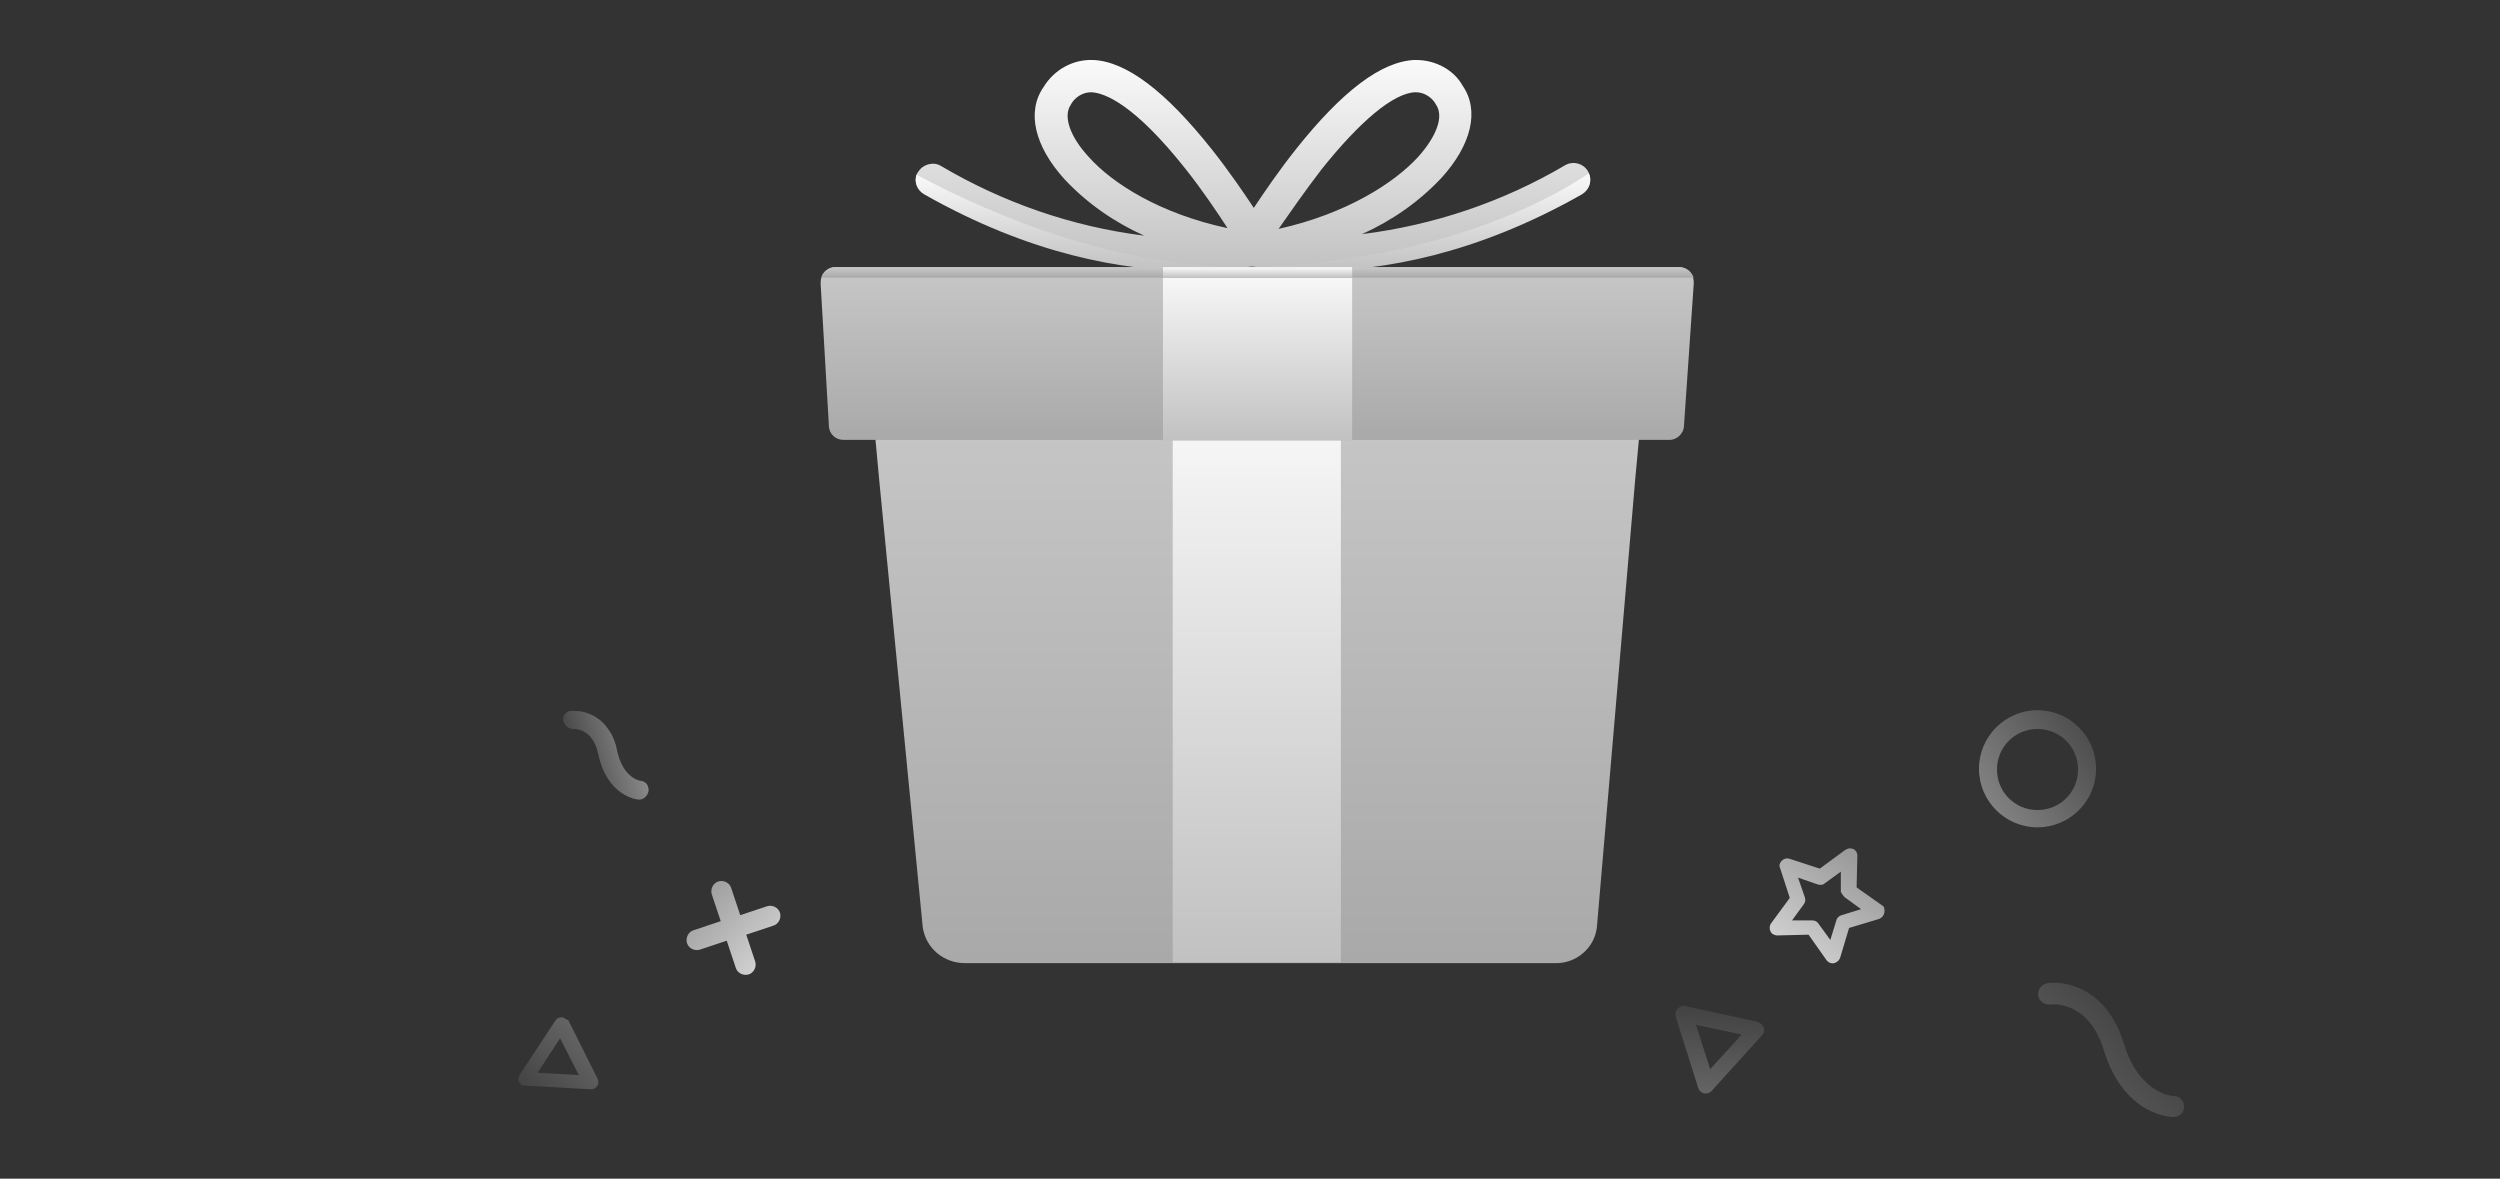 <?xml version="1.0" encoding="utf-8"?>
<!-- Generator: Adobe Illustrator 27.9.0, SVG Export Plug-In . SVG Version: 6.00 Build 0)  -->
<svg version="1.1" id="Layer_1" xmlns="http://www.w3.org/2000/svg" xmlns:xlink="http://www.w3.org/1999/xlink" x="0px" y="0px"
	 viewBox="0 0 333 157" style="enable-background:new 0 0 333 157;" xml:space="preserve">
<rect x="0" y="0" width="333" height="157" fill="#333333" stroke="none"/>
<style type="text/css">
	.st0{fill:none;}
	.st1{fill:url(#Path_14615_00000082344039442124081820000017415339271330755485_);}
	.st2{fill:url(#Rectangle_17623_00000039130973661753632040000012337777859077945531_);}
	.st3{fill:url(#Path_14616_00000000909761833081258240000000294349515406036646_);}
	.st4{fill:url(#Path_14617_00000015318922394795660750000009845198931284746901_);}
	.st5{fill:url(#Path_14618_00000171693133418945950070000004975437504687364480_);}
	.st6{fill:url(#Rectangle_17628_00000129923336640878389010000001278434913225043078_);}
	.st7{fill:url(#Path_14619_00000078004237082915250930000007818306722046338728_);}
	.st8{fill:url(#Rectangle_17630_00000042705713844244929910000000266797554334879935_);}
	.st9{fill:url(#Path_14615-2_00000061460431445016624390000007825131817562528437_);}
	.st10{fill:url(#Union_11_00000108281197226823060490000007476602436285733782_);}
	.st11{fill:url(#Path_14620_00000121972439964303218510000007502931244898942379_);}
	.st12{fill:url(#Path_14621_00000103976839188058041430000007581946348800667797_);}
	.st13{fill:url(#Path_14622_00000176003225754433112530000005542592266440744328_);}
	.st14{fill:url(#Path_14623_00000090296228581053307510000014462691139375762082_);}
	.st15{fill:url(#Path_14624_00000153699239361271473810000005772823997190943362_);}
</style>
<g id="refer_friends" transform="translate(-21 -171)">
	<rect id="back" x="21" y="171" class="st0" width="333" height="157"/>
	<g id="giftbox" transform="translate(130.307 178.989)">
		
			<linearGradient id="Path_14615_00000140701934776179071680000003560220763548549822_" gradientUnits="userSpaceOnUse" x1="-238.519" y1="486.373" x2="-238.519" y2="487.373" gradientTransform="matrix(101.725 0 0 -75.53 24321.428 36855.832)">
			<stop  offset="0" style="stop-color:#A9A9A9"/>
			<stop  offset="1" style="stop-color:#C7C7C7"/>
		</linearGradient>
		<path id="Path_14615" style="fill:url(#Path_14615_00000140701934776179071680000003560220763548549822_);" d="M12.9,44.7
			c-3-0.1-5.5,2.2-5.6,5.2c0,0.2,0,0.3,0,0.5v0.1l0.5,5.4l5.8,59.6c0.4,2.8,2.8,4.8,5.6,4.8h78.6c2.8,0.1,5.3-2,5.6-4.8l5.1-59.6
			l0.5-5.4l0-0.1c0.1-3-2.2-5.5-5.2-5.6c-0.2,0-0.3,0-0.5,0L12.9,44.7z"/>
		
			<linearGradient id="Rectangle_17623_00000072262200023441382490000008030727348338296987_" gradientUnits="userSpaceOnUse" x1="-233.968" y1="487.384" x2="-233.968" y2="486.384" gradientTransform="matrix(22.435 0 0 -75.721 5307.172 36949.742)">
			<stop  offset="0" style="stop-color:#FAFAFA"/>
			<stop  offset="1" style="stop-color:#C1C1C1"/>
		</linearGradient>
		
			<rect id="Rectangle_17623" x="46.9" y="44.5" style="fill:url(#Rectangle_17623_00000072262200023441382490000008030727348338296987_);" width="22.4" height="75.7"/>
		
			<linearGradient id="Path_14616_00000072256134950430067400000007515934051304376960_" gradientUnits="userSpaceOnUse" x1="-238.681" y1="476.066" x2="-238.681" y2="477.066" gradientTransform="matrix(116.38 0 0 -23.054 27835.943 11025.908)">
			<stop  offset="0" style="stop-color:#A9A9A9"/>
			<stop  offset="1" style="stop-color:#C7C7C7"/>
		</linearGradient>
		<path id="Path_14616" style="fill:url(#Path_14616_00000072256134950430067400000007515934051304376960_);" d="M1.9,27.6
			c-0.8,0-1.6,0.6-1.8,1.4C0,29.3,0,29.6,0,29.8l1.1,18.9c0,1.1,0.9,1.9,1.9,1.9h110.1c1,0,1.9-0.9,1.9-1.9l1.3-18.9
			c0,0,0-0.1,0-0.1v0c0-0.2,0-0.4-0.1-0.7c-0.2-0.8-1-1.4-1.8-1.4L1.9,27.6z"/>
		
			<linearGradient id="Path_14617_00000122710045259485820780000013931672697485591179_" gradientUnits="userSpaceOnUse" x1="-238.351" y1="479.735" x2="-238.351" y2="478.735" gradientTransform="matrix(89.944 0 0 -28.111 21495.865 13485.825)">
			<stop  offset="0" style="stop-color:#FAFAFA"/>
			<stop  offset="1" style="stop-color:#C1C1C1"/>
		</linearGradient>
		<path id="Path_14617" style="fill:url(#Path_14617_00000122710045259485820780000013931672697485591179_);" d="M35.7,12.9
			c-2.5-2.7-3.4-5.4-2.4-6.9c0.5-1,1.6-1.7,2.7-1.7c0,0,0.1,0,0.1,0c1.7,0.1,5.6,1.5,12.5,10.2c2.3,2.9,4.3,5.9,5.6,7.9
			C45.3,20.5,38.9,16.5,35.7,12.9 M66.7,14.6c5.1-6.4,9.6-10.2,12.5-10.3c0,0,0.1,0,0.1,0c1.1,0,2.2,0.7,2.7,1.7
			c1,1.5,0.1,4.1-2.4,6.9c-3.2,3.5-9.6,7.6-18.6,9.6C62.4,20.5,64.4,17.6,66.7,14.6 M79.3,0c-0.1,0-0.2,0-0.2,0
			c-4.4,0.2-9.6,4.1-15.8,11.9c-2.3,2.9-4.2,5.7-5.6,7.8c-1.4-2.1-3.3-4.9-5.6-7.8C45.9,4.1,40.7,0.2,36.3,0
			c-2.7-0.1-5.2,1.3-6.6,3.6c-2.3,3.3-1.2,7.9,2.8,12.3c3,3.2,6.6,5.7,10.6,7.5C33.5,22.2,24.3,19,16,14.1c-1-0.6-2.4-0.2-3,0.8
			c0,0,0,0,0,0c-0.1,0.1-0.1,0.2-0.2,0.3c-0.4,1,0.1,2.1,1,2.6c14.1,8,26.5,10.2,35.9,10.2c2.3,0,4.6-0.1,6.8-0.4
			c0.4,0,0.7-0.1,1.1-0.1c0.4,0.1,0.7,0.1,1.1,0.1c2.3,0.3,4.6,0.4,6.8,0.4c9.4,0,21.8-2.2,35.9-10.2c1-0.6,1.4-1.8,0.9-2.8
			c0-0.1-0.1-0.1-0.1-0.2c-0.6-1-1.9-1.4-3-0.8c0,0,0,0,0,0c-8.3,4.9-17.5,8-27.1,9.2c4-1.8,7.6-4.3,10.6-7.5c4-4.4,5.1-9,2.8-12.3
			C84.4,1.4,82,0,79.3,0L79.3,0z"/>
		
			<linearGradient id="Path_14618_00000124137591127791890850000018204865107374773684_" gradientUnits="userSpaceOnUse" x1="-238.351" y1="465.536" x2="-238.351" y2="464.536" gradientTransform="matrix(89.944 0 0 -12.972 21495.863 6054.083)">
			<stop  offset="0" style="stop-color:#FAFAFA"/>
			<stop  offset="1" style="stop-color:#C1C1C1"/>
		</linearGradient>
		<path id="Path_14618" style="fill:url(#Path_14618_00000124137591127791890850000018204865107374773684_);" d="M58.8,27.5
			c-18.2,0.7-35.3-6.5-46-12.2c-0.4,1,0.1,2.1,1,2.6c14.1,8,26.5,10.2,35.9,10.2c2.3,0,4.6-0.1,6.8-0.4c0.4,0,0.7-0.1,1.1-0.1
			c0.4,0.1,0.7,0.1,1.1,0.1c2.3,0.3,4.6,0.4,6.8,0.4c9.4,0,21.8-2.2,35.9-10.2c1-0.6,1.4-1.8,0.9-2.8C97.7,18.3,82.9,26.6,58.8,27.5
			"/>
		
			<linearGradient id="Rectangle_17628_00000043424322163098913540000009008865923739092117_" gradientUnits="userSpaceOnUse" x1="-234.617" y1="477.066" x2="-234.617" y2="476.066" gradientTransform="matrix(25.241 0 0 -23.054 5980.172 11025.908)">
			<stop  offset="0" style="stop-color:#FAFAFA"/>
			<stop  offset="1" style="stop-color:#C1C1C1"/>
		</linearGradient>
		
			<rect id="Rectangle_17628" x="45.6" y="27.6" style="fill:url(#Rectangle_17628_00000043424322163098913540000009008865923739092117_);" width="25.2" height="23.1"/>
		
			<linearGradient id="Path_14619_00000026154852470190687430000007852314162675860896_" gradientUnits="userSpaceOnUse" x1="-238.679" y1="245.034" x2="-238.679" y2="246.034" gradientTransform="matrix(116.174 0 0 -1.391 27786.533 369.86)">
			<stop  offset="0" style="stop-color:#A9A9A9"/>
			<stop  offset="1" style="stop-color:#C7C7C7"/>
		</linearGradient>
		<path id="Path_14619" style="fill:url(#Path_14619_00000026154852470190687430000007852314162675860896_);" d="M116.3,29H0.1
			c0.2-0.8,1-1.4,1.8-1.4h112.5C115.3,27.6,116,28.2,116.3,29"/>
		
			<linearGradient id="Rectangle_17630_00000076594783101004639830000012799028313168128691_" gradientUnits="userSpaceOnUse" x1="-234.617" y1="247.964" x2="-234.617" y2="246.964" gradientTransform="matrix(25.241 0 0 -1.402 5980.171 375.26)">
			<stop  offset="0" style="stop-color:#FAFAFA"/>
			<stop  offset="1" style="stop-color:#C1C1C1"/>
		</linearGradient>
		
			<rect id="Rectangle_17630" x="45.6" y="27.6" style="fill:url(#Rectangle_17630_00000076594783101004639830000012799028313168128691_);" width="25.2" height="1.4"/>
	</g>
	<g id="design">
		
			<linearGradient id="Path_14615-2_00000152968640174370169320000006484649876181268148_" gradientUnits="userSpaceOnUse" x1="-102.518" y1="651.445" x2="-103.235" y2="650.822" gradientTransform="matrix(19.386 0 0 -17.87 2293.877 11948.685)">
			<stop  offset="0" style="stop-color:#434343"/>
			<stop  offset="1" style="stop-color:#646464"/>
		</linearGradient>
		<path id="Path_14615-2" style="fill:url(#Path_14615-2_00000152968640174370169320000006484649876181268148_);" d="M294.6,301.9
			c-0.3,0-0.7,0-1,0.1c-0.8,0.2-1.2,0.9-1.1,1.7c0.2,0.7,0.8,1.1,1.5,1.1c0.2,0,5.1-0.7,7.2,6c2.7,8.9,9.1,9,9.4,9
			c0.8-0.1,1.4-0.7,1.3-1.5c0-0.7-0.6-1.3-1.3-1.3c0,0-4.6-0.1-6.7-7C301.9,303.5,297.4,301.9,294.6,301.9L294.6,301.9z"/>
		
			<linearGradient id="Union_11_00000156561017824326516860000010459916892934504620_" gradientUnits="userSpaceOnUse" x1="-108.314" y1="643.115" x2="-107.769" y2="642.115" gradientTransform="matrix(12.543 -4.075 -4.076 -12.544 4093.553 7915.635)">
			<stop  offset="0" style="stop-color:#9B9B9B"/>
			<stop  offset="1" style="stop-color:#D8D8D8"/>
		</linearGradient>
		<path id="Union_11" style="fill:url(#Union_11_00000156561017824326516860000010459916892934504620_);" d="M119,299.9l-1.2-3.6
			l-3.6,1.2c-0.7,0.2-1.5-0.2-1.7-0.9c0,0,0,0,0,0c-0.2-0.7,0.2-1.5,0.9-1.7c0,0,0,0,0,0l3.6-1.2l-1.2-3.6c-0.2-0.7,0.2-1.5,0.9-1.7
			c0.7-0.2,1.5,0.2,1.7,0.9l1.2,3.6l3.6-1.2c0.7-0.2,1.5,0.2,1.7,0.9c0,0,0,0,0,0c0.2,0.7-0.2,1.5-0.9,1.7l-3.6,1.2l1.2,3.6
			c0.2,0.7-0.2,1.5-0.9,1.7C120,301,119.2,300.6,119,299.9C119,299.9,119,299.9,119,299.9z"/>
		
			<linearGradient id="Path_14620_00000000937476517786359780000002275293116336744358_" gradientUnits="userSpaceOnUse" x1="-120.623" y1="640.037" x2="-121.34" y2="639.414" gradientTransform="matrix(8.814 -8.22 -7.595 -8.145 6174.945 4527.169)">
			<stop  offset="0" style="stop-color:#434343"/>
			<stop  offset="1" style="stop-color:#646464"/>
		</linearGradient>
		<path id="Path_14620" style="fill:url(#Path_14620_00000000937476517786359780000002275293116336744358_);" d="M246.9,307.5
			l6.1,1.3l-4.2,4.6L246.9,307.5z M244.5,305.3L244.5,305.3c-0.3,0.3-0.4,0.7-0.3,1.1l3,9.5c0.2,0.6,0.8,0.9,1.3,0.7
			c0.1,0,0.3-0.1,0.4-0.2c0,0,0,0,0.1-0.1l6.7-7.4c0.4-0.4,0.4-1.1-0.1-1.5c-0.1-0.1-0.3-0.2-0.5-0.3l-9.7-2.1
			C245.2,304.9,244.8,305,244.5,305.3L244.5,305.3z"/>
		
			<linearGradient id="Path_14621_00000094603317360577175590000012565264645649042305_" gradientUnits="userSpaceOnUse" x1="-100.649" y1="648.899" x2="-101.688" y2="648.192" gradientTransform="matrix(15.67 0 0 -15.67 1877.268 10436.482)">
			<stop  offset="0" style="stop-color:#4A4A4A"/>
			<stop  offset="1" style="stop-color:#8A8A8A"/>
		</linearGradient>
		<path id="Path_14621" style="fill:url(#Path_14621_00000094603317360577175590000012565264645649042305_);" d="M287,273.5
			c0-3,2.4-5.4,5.4-5.4s5.4,2.4,5.4,5.4s-2.4,5.4-5.4,5.4c0,0,0,0,0,0C289.4,278.9,287,276.5,287,273.5 M292.4,265.6
			c-4.3,0-7.8,3.5-7.8,7.8s3.5,7.8,7.8,7.8c4.3,0,7.8-3.5,7.8-7.8C300.2,269.1,296.7,265.6,292.4,265.6z"/>
		
			<linearGradient id="Path_14622_00000134960965554030403200000000118021959922677432_" gradientUnits="userSpaceOnUse" x1="-86.242" y1="668.249" x2="-85.697" y2="667.249" gradientTransform="matrix(7.036 13.808 13.217 -6.734 -7957.395 5976.276)">
			<stop  offset="0" style="stop-color:#9B9B9B"/>
			<stop  offset="1" style="stop-color:#D8D8D8"/>
		</linearGradient>
		<path id="Path_14622" style="fill:url(#Path_14622_00000134960965554030403200000000118021959922677432_);" d="M266.7,290.5
			l2.2,1.6l-2.6,0.8c-0.3,0.1-0.6,0.3-0.7,0.7l-0.8,2.6l-1.6-2.2c-0.2-0.3-0.5-0.4-0.8-0.4l-2.7,0l1.6-2.2c0.2-0.3,0.2-0.6,0.1-0.9
			l-0.9-2.6l2.6,0.9c0.3,0.1,0.7,0.1,0.9-0.1l2.2-1.6l0,2.7C266.3,290,266.5,290.3,266.7,290.5 M271.7,291.6l-3.4-2.4l0.1-4.2
			c0-0.6-0.4-1-1-1c-0.2,0-0.4,0.1-0.6,0.2l-3.4,2.5l-4-1.3c-0.5-0.2-1.1,0.1-1.3,0.6c-0.1,0.2-0.1,0.4,0,0.6l1.3,4l-2.5,3.4
			c-0.3,0.4-0.2,1.1,0.2,1.4c0.2,0.1,0.4,0.2,0.6,0.2l4.2-0.1l2.4,3.4c0.3,0.4,0.9,0.6,1.4,0.2c0.2-0.1,0.3-0.3,0.4-0.5l1.2-4l4-1.2
			c0.5-0.2,0.8-0.7,0.7-1.3C272,291.9,271.9,291.7,271.7,291.6"/>
		
			<linearGradient id="Path_14623_00000074444393629850267080000011379531229042491017_" gradientUnits="userSpaceOnUse" x1="-129.895" y1="647.681" x2="-129.061" y2="646.681" gradientTransform="matrix(3.636 -2.548 -8.79 -12.541 6261.317 8057.926)">
			<stop  offset="0" style="stop-color:#4A4A4A"/>
			<stop  offset="1" style="stop-color:#8A8A8A"/>
		</linearGradient>
		<path id="Path_14623" style="fill:url(#Path_14623_00000074444393629850267080000011379531229042491017_);" d="M96,266.9
			c0.1,0.7,0.7,1.2,1.4,1.2c0,0,0,0,0,0c0.3,0,2.6,0,3.3,3.4c1.2,5.6,5.2,6,5.3,6c0.7,0.1,1.3-0.5,1.4-1.2c0-0.3-0.1-0.6-0.2-0.8
			l0,0c-0.2-0.3-0.6-0.5-0.9-0.5c0,0-2.3-0.3-3.1-4c-0.2-1.1-0.6-2.1-1.2-2.9l0,0c-1.1-1.6-2.9-2.5-4.8-2.4
			C96.5,265.6,96,266.2,96,266.9"/>
		
			<linearGradient id="Path_14624_00000027580955716764024320000016074314324120309135_" gradientUnits="userSpaceOnUse" x1="-93.08" y1="636.918" x2="-92.386" y2="637.711" gradientTransform="matrix(10.451 1.469 1.357 -9.653 199.748 6601.652)">
			<stop  offset="0" style="stop-color:#434343"/>
			<stop  offset="1" style="stop-color:#646464"/>
		</linearGradient>
		<path id="Path_14624" style="fill:url(#Path_14624_00000027580955716764024320000016074314324120309135_);" d="M95.6,309.3
			l2.5,4.9l-5.5-0.3L95.6,309.3z M95.9,306.5L95.9,306.5c-0.4,0-0.7,0.1-0.9,0.4l-4.8,7.3c-0.3,0.4-0.2,1,0.3,1.3
			c0.1,0.1,0.2,0.1,0.4,0.1c0,0,0.1,0,0.1,0l8.7,0.5c0.5,0,1-0.4,1-0.9c0-0.2,0-0.3-0.1-0.5l-3.9-7.8
			C96.4,306.8,96.2,306.6,95.9,306.5L95.9,306.5z"/>
	</g>
</g>
</svg>
